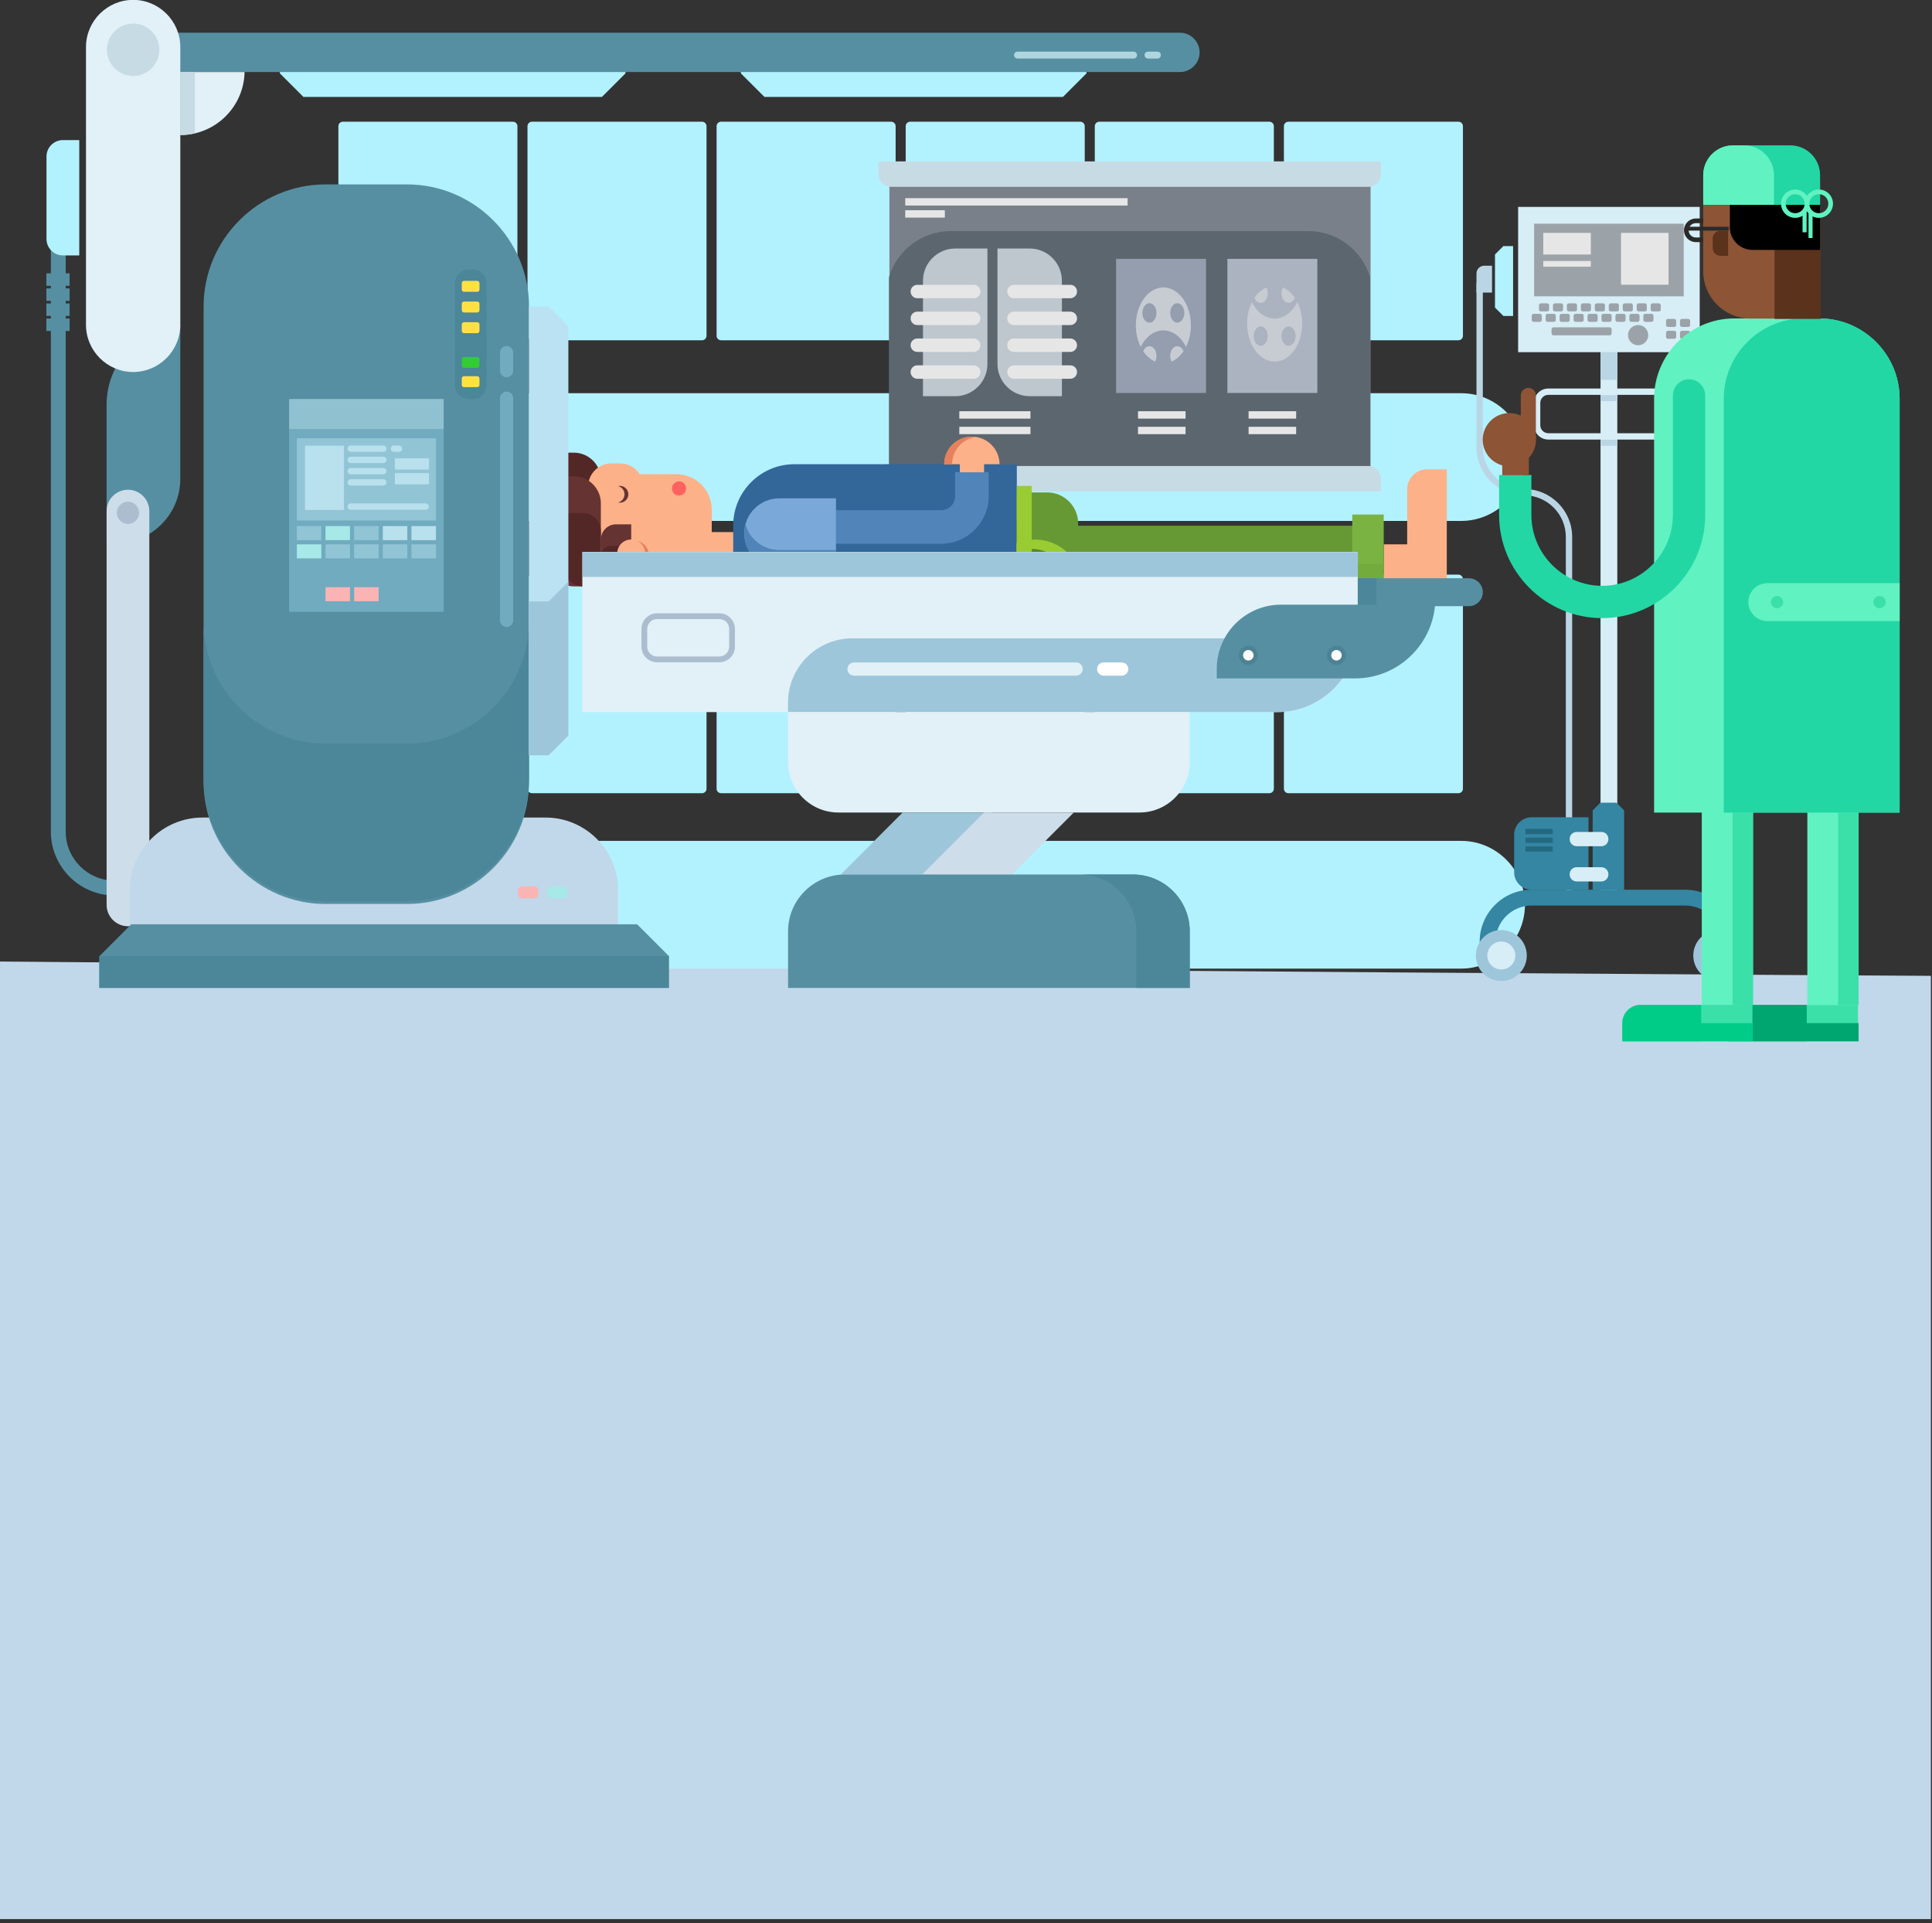 <?xml version="1.0" encoding="UTF-8" standalone="no"?>
<!DOCTYPE svg PUBLIC "-//W3C//DTD SVG 1.1//EN" "http://www.w3.org/Graphics/SVG/1.1/DTD/svg11.dtd">
<svg width="100%" height="100%" viewBox="0 0 417 415" version="1.1" xmlns="http://www.w3.org/2000/svg" xmlns:xlink="http://www.w3.org/1999/xlink" xml:space="preserve" xmlns:serif="http://www.serif.com/" style="fill-rule:evenodd;clip-rule:evenodd;stroke-linejoin:round;stroke-miterlimit:1.414;">
    <rect x="0" y="0" width="417" height="415" fill="#333333" stroke="none"/>
    <rect id="Artboard1" x="0" y="0" width="416.763" height="414.156" style="fill:none;"/>
    <clipPath id="_clip1">
        <rect id="Artboard11" serif:id="Artboard1" x="0" y="0" width="416.763" height="414.156"/>
    </clipPath>
    <g clip-path="url(#_clip1)">
        <g transform="matrix(0.889,0,0,0.608,4.349,-76.759)">
            <path d="M-4.891,467.542C-4.891,467.542 448.599,473.189 565.49,473.189C682.381,473.189 714.887,507.973 714.887,593.955C714.887,679.938 722.977,763.902 861.091,763.902C999.206,763.902 1434.66,763.901 1434.66,763.901L1434.66,807.786L951.063,807.786L-4.891,807.786L-4.891,467.542Z" style="fill:rgb(193,216,234);"/>
        </g>
        <g transform="matrix(0.572,0,0,0.572,114.813,111.287)">
            <path d="M0,22.25L64.199,22.25C65.123,22.25 65.878,23.005 65.878,23.929L65.878,103.025C65.878,103.948 65.123,104.704 64.199,104.704L0,104.704C-0.924,104.704 -1.678,103.948 -1.678,103.025L-1.678,23.929C-1.678,23.005 -0.924,22.25 0,22.25M71.356,22.25L135.555,22.25C136.479,22.25 137.234,23.005 137.234,23.929L137.234,103.025C137.234,103.948 136.479,104.704 135.555,104.704L71.356,104.704C70.433,104.704 69.677,103.948 69.677,103.025L69.677,23.929C69.677,23.005 70.433,22.25 71.356,22.25M142.712,22.25L206.912,22.25C207.834,22.25 208.59,23.005 208.59,23.929L208.59,103.025C208.59,103.948 207.834,104.704 206.912,104.704L142.712,104.704C141.789,104.704 141.033,103.948 141.033,103.025L141.033,23.929C141.033,23.005 141.789,22.25 142.712,22.25M214.068,22.25L278.267,22.25C279.191,22.25 279.947,23.005 279.947,23.929L279.947,103.025C279.947,103.948 279.191,104.704 278.267,104.704L214.068,104.704C213.145,104.704 212.389,103.948 212.389,103.025L212.389,23.929C212.389,23.005 213.145,22.25 214.068,22.25M285.424,22.25L349.624,22.25C350.547,22.25 351.301,23.005 351.301,23.929L351.301,103.025C351.301,103.948 350.547,104.704 349.624,104.704L285.424,104.704C284.5,104.704 283.746,103.948 283.746,103.025L283.746,23.929C283.746,23.005 284.5,22.25 285.424,22.25M0,-148.633L64.199,-148.633C65.123,-148.633 65.878,-147.877 65.878,-146.954L65.878,-67.858C65.878,-66.934 65.123,-66.179 64.199,-66.179L0,-66.179C-0.924,-66.179 -1.678,-66.934 -1.678,-67.858L-1.678,-146.954C-1.678,-147.877 -0.924,-148.633 0,-148.633M71.356,-148.633L135.555,-148.633C136.479,-148.633 137.234,-147.877 137.234,-146.954L137.234,-67.858C137.234,-66.934 136.479,-66.179 135.555,-66.179L71.356,-66.179C70.433,-66.179 69.677,-66.934 69.677,-67.858L69.677,-146.954C69.677,-147.877 70.433,-148.633 71.356,-148.633M142.712,-148.633L206.912,-148.633C207.834,-148.633 208.59,-147.877 208.59,-146.954L208.59,-67.858C208.59,-66.934 207.834,-66.179 206.912,-66.179L142.712,-66.179C141.789,-66.179 141.033,-66.934 141.033,-67.858L141.033,-146.954C141.033,-147.877 141.789,-148.633 142.712,-148.633M214.068,-148.633L278.267,-148.633C279.191,-148.633 279.947,-147.877 279.947,-146.954L279.947,-67.858C279.947,-66.934 279.191,-66.179 278.267,-66.179L214.068,-66.179C213.145,-66.179 212.389,-66.934 212.389,-67.858L212.389,-146.954C212.389,-147.877 213.145,-148.633 214.068,-148.633M285.424,-148.633L349.624,-148.633C350.547,-148.633 351.301,-147.877 351.301,-146.954L351.301,-67.858C351.301,-66.934 350.547,-66.179 349.624,-66.179L285.424,-66.179C284.5,-66.179 283.746,-66.934 283.746,-67.858L283.746,-146.954C283.746,-147.877 284.5,-148.633 285.424,-148.633M-71.355,-148.633L-7.157,-148.633C-6.232,-148.633 -5.478,-147.877 -5.478,-146.954L-5.478,-67.858C-5.478,-66.934 -6.232,-66.179 -7.157,-66.179L-71.355,-66.179C-72.28,-66.179 -73.034,-66.934 -73.034,-67.858L-73.034,-146.954C-73.034,-147.877 -72.28,-148.633 -71.355,-148.633M-72.345,122.689L350.611,122.689C363.867,122.689 374.708,133.531 374.708,146.785L374.708,146.787C374.708,160.039 363.867,170.883 350.611,170.883L-72.345,170.883C-85.599,170.883 -96.441,160.039 -96.441,146.787L-96.441,146.785C-96.441,133.531 -85.599,122.689 -72.345,122.689M-72.345,-46.208L350.611,-46.208C363.867,-46.208 374.708,-35.365 374.708,-22.113L374.708,-22.11C374.708,-8.858 363.867,1.986 350.611,1.986L-72.345,1.986C-85.599,1.986 -96.441,-8.858 -96.441,-22.11L-96.441,-22.113C-96.441,-35.365 -85.599,-46.208 -72.345,-46.208M-71.355,22.25L-7.157,22.25C-6.232,22.25 -5.478,23.005 -5.478,23.929L-5.478,103.025C-5.478,103.948 -6.232,104.704 -7.157,104.704L-71.355,104.704C-72.28,104.704 -73.034,103.948 -73.034,103.025L-73.034,23.929C-73.034,23.005 -72.28,22.25 -71.355,22.25" style="fill:rgb(178,242,255);"/>
        </g>
        <g transform="matrix(0.572,0,0,0.572,1.069,-96.15)">
            <rect x="333.743" y="235.622" width="181.553" height="108.4" style="fill:rgb(121,128,137);"/>
        </g>
        <g transform="matrix(0.572,0,0,0.572,295.72,90.623)">
            <path d="M0,-53.859L0,17.389L-181.553,17.389L-181.553,-53.859C-178.552,-63.885 -169.22,-71.248 -158.251,-71.248L-23.302,-71.248C-12.333,-71.248 -3.001,-63.885 0,-53.859" style="fill:rgb(92,102,111);"/>
        </g>
        <g transform="matrix(0.572,0,0,0.572,206.171,85.504)">
            <path d="M0,-55.72L12.157,-55.72L12.157,-12.156C12.157,-5.47 6.687,0 0,0L-12.157,0L-12.157,-43.563C-12.157,-50.25 -6.687,-55.72 0,-55.72" style="fill:rgb(190,199,206);"/>
        </g>
        <g transform="matrix(0.572,0,0,0.572,222.247,85.504)">
            <path d="M0,-55.72L-12.156,-55.72L-12.156,-12.156C-12.156,-5.47 -6.687,0 0,0L12.156,0L12.156,-43.563C12.156,-50.25 6.687,-55.72 0,-55.72" style="fill:rgb(190,199,206);"/>
        </g>
        <g transform="matrix(0.572,0,0,0.572,197.992,64.363)">
            <path d="M0,-5.065L21.278,-5.065C22.671,-5.065 23.809,-3.927 23.809,-2.534L23.809,-2.531C23.809,-1.138 22.671,0 21.278,0L0,0C-1.393,0 -2.532,-1.138 -2.532,-2.531L-2.532,-2.534C-2.532,-3.927 -1.393,-5.065 0,-5.065" style="fill:rgb(230,230,230);"/>
        </g>
        <g transform="matrix(0.572,0,0,0.572,197.992,70.155)">
            <path d="M0,-5.065L21.278,-5.065C22.671,-5.065 23.809,-3.926 23.809,-2.532L23.809,-2.53C23.809,-1.137 22.671,0 21.278,0L0,0C-1.393,0 -2.532,-1.137 -2.532,-2.53L-2.532,-2.532C-2.532,-3.926 -1.393,-5.065 0,-5.065" style="fill:rgb(230,230,230);"/>
        </g>
        <g transform="matrix(0.572,0,0,0.572,197.992,75.947)">
            <path d="M0,-5.064L21.278,-5.064C22.671,-5.064 23.809,-3.925 23.809,-2.532L23.809,-2.53C23.809,-1.137 22.671,0 21.278,0L0,0C-1.393,0 -2.532,-1.137 -2.532,-2.53L-2.532,-2.532C-2.532,-3.925 -1.393,-5.064 0,-5.064" style="fill:rgb(230,230,230);"/>
        </g>
        <g transform="matrix(0.572,0,0,0.572,197.992,81.74)">
            <path d="M0,-5.065L21.278,-5.065C22.671,-5.065 23.809,-3.927 23.809,-2.534L23.809,-2.531C23.809,-1.138 22.671,0 21.278,0L0,0C-1.393,0 -2.532,-1.138 -2.532,-2.531L-2.532,-2.534C-2.532,-3.927 -1.393,-5.065 0,-5.065" style="fill:rgb(230,230,230);"/>
        </g>
        <g transform="matrix(0.572,0,0,0.572,218.847,64.363)">
            <path d="M0,-5.065L21.278,-5.065C22.67,-5.065 23.81,-3.927 23.81,-2.534L23.81,-2.531C23.81,-1.138 22.67,0 21.278,0L0,0C-1.394,0 -2.531,-1.138 -2.531,-2.531L-2.531,-2.534C-2.531,-3.927 -1.394,-5.065 0,-5.065" style="fill:rgb(230,230,230);"/>
        </g>
        <g transform="matrix(0.572,0,0,0.572,218.847,70.155)">
            <path d="M0,-5.065L21.278,-5.065C22.67,-5.065 23.81,-3.926 23.81,-2.532L23.81,-2.53C23.81,-1.137 22.67,0 21.278,0L0,0C-1.394,0 -2.531,-1.137 -2.531,-2.53L-2.531,-2.532C-2.531,-3.926 -1.394,-5.065 0,-5.065" style="fill:rgb(230,230,230);"/>
        </g>
        <g transform="matrix(0.572,0,0,0.572,218.847,75.947)">
            <path d="M0,-5.064L21.278,-5.064C22.67,-5.064 23.81,-3.925 23.81,-2.532L23.81,-2.53C23.81,-1.137 22.67,0 21.278,0L0,0C-1.394,0 -2.531,-1.137 -2.531,-2.53L-2.531,-2.532C-2.531,-3.925 -1.394,-5.064 0,-5.064" style="fill:rgb(230,230,230);"/>
        </g>
        <g transform="matrix(0.572,0,0,0.572,218.847,81.74)">
            <path d="M0,-5.065L21.278,-5.065C22.67,-5.065 23.81,-3.927 23.81,-2.534L23.81,-2.531C23.81,-1.138 22.67,0 21.278,0L0,0C-1.394,0 -2.531,-1.138 -2.531,-2.531L-2.531,-2.534C-2.531,-3.927 -1.394,-5.065 0,-5.065" style="fill:rgb(230,230,230);"/>
        </g>
        <g transform="matrix(0.572,0,0,0.572,1.069,-148.304)">
            <rect x="339.718" y="334.033" width="83.896" height="2.787" style="fill:rgb(230,230,230);"/>
        </g>
        <g transform="matrix(0.572,0,0,0.572,1.069,-143.089)">
            <rect x="339.715" y="329.473" width="14.942" height="2.787" style="fill:rgb(230,230,230);"/>
        </g>
        <g transform="matrix(0.572,0,0,0.572,1.069,-56.305)">
            <rect x="360.117" y="253.588" width="26.847" height="2.786" style="fill:rgb(230,230,230);"/>
        </g>
        <g transform="matrix(0.572,0,0,0.572,1.069,-94.739)">
            <rect x="419.277" y="263.288" width="33.94" height="50.601" style="fill:rgb(149,158,175);"/>
        </g>
        <g transform="matrix(0.572,0,0,0.572,254.105,74.621)">
            <path d="M0,-16.053C-1.47,-16.053 -2.66,-14.414 -2.66,-12.389C-2.66,-10.365 -1.47,-8.725 0,-8.725C1.469,-8.725 2.659,-10.365 2.659,-12.389C2.659,-14.414 1.469,-16.053 0,-16.053M-10.512,-16.053C-11.98,-16.053 -13.17,-14.414 -13.17,-12.389C-13.17,-10.365 -11.98,-8.725 -10.512,-8.725C-9.041,-8.725 -7.852,-10.365 -7.852,-12.389C-7.852,-14.414 -9.041,-16.053 -10.512,-16.053M-8.351,5.959C-8.036,5.358 -7.852,4.618 -7.852,3.821C-7.852,1.796 -9.041,0.156 -10.512,0.156C-11.519,0.156 -12.394,0.926 -12.845,2.063C-11.633,3.853 -10.09,5.213 -8.351,5.959M2.334,2.063C1.883,0.926 1.007,0.156 0,0.156C-1.47,0.156 -2.66,1.796 -2.66,3.821C-2.66,4.618 -2.474,5.358 -2.16,5.959C-0.421,5.211 1.122,3.851 2.334,2.063M-5.255,-22.012C0.479,-22.012 5.129,-15.607 5.129,-7.704C5.129,-4.694 4.454,-1.903 3.302,0.402C1.431,-3.345 -1.704,-5.803 -5.255,-5.803C-8.808,-5.803 -11.94,-3.345 -13.813,0.402C-14.964,-1.903 -15.639,-4.694 -15.639,-7.704C-15.639,-15.607 -10.991,-22.012 -5.255,-22.012" style="fill:rgb(199,204,211);"/>
        </g>
        <g transform="matrix(0.572,0,0,0.572,1.069,-94.739)">
            <rect x="461.279" y="263.288" width="33.94" height="50.601" style="fill:rgb(172,179,192);"/>
        </g>
        <g transform="matrix(0.572,0,0,0.572,278.122,65.441)">
            <path d="M0,16.053C-1.469,16.053 -2.659,14.412 -2.659,12.388C-2.659,10.365 -1.469,8.723 0,8.723C1.469,8.723 2.66,10.365 2.66,12.388C2.66,14.412 1.469,16.053 0,16.053M-10.511,16.053C-11.979,16.053 -13.169,14.412 -13.169,12.388C-13.169,10.365 -11.979,8.723 -10.511,8.723C-9.04,8.723 -7.851,10.365 -7.851,12.388C-7.851,14.412 -9.04,16.053 -10.511,16.053M-8.351,-5.959C-8.036,-5.358 -7.851,-4.62 -7.851,-3.821C-7.851,-1.798 -9.04,-0.156 -10.511,-0.156C-11.518,-0.156 -12.393,-0.928 -12.845,-2.063C-11.632,-3.853 -10.089,-5.213 -8.351,-5.959M2.334,-2.063C1.884,-0.928 1.008,-0.156 0,-0.156C-1.469,-0.156 -2.659,-1.798 -2.659,-3.821C-2.659,-4.62 -2.475,-5.358 -2.159,-5.959C-0.422,-5.213 1.123,-3.852 2.334,-2.063M-5.255,22.012C0.48,22.012 5.129,15.605 5.129,7.702C5.129,4.693 4.453,1.903 3.303,-0.403C1.431,3.345 -1.703,5.803 -5.255,5.803C-8.807,5.803 -11.939,3.345 -13.813,-0.403C-14.964,1.903 -15.64,4.693 -15.64,7.702C-15.64,15.605 -10.99,22.012 -5.255,22.012" style="fill:rgb(199,204,211);"/>
        </g>
        <g transform="matrix(0.572,0,0,0.572,1.069,-49.591)">
            <rect x="360.117" y="247.718" width="26.847" height="2.785" style="fill:rgb(230,230,230);"/>
        </g>
        <g transform="matrix(0.572,0,0,0.572,1.069,-56.305)">
            <rect x="427.552" y="253.588" width="17.941" height="2.786" style="fill:rgb(230,230,230);"/>
        </g>
        <g transform="matrix(0.572,0,0,0.572,1.069,-49.591)">
            <rect x="427.552" y="247.718" width="17.941" height="2.785" style="fill:rgb(230,230,230);"/>
        </g>
        <g transform="matrix(0.572,0,0,0.572,1.069,-56.305)">
            <rect x="469.277" y="253.588" width="17.942" height="2.786" style="fill:rgb(230,230,230);"/>
        </g>
        <g transform="matrix(0.572,0,0,0.572,1.069,-49.591)">
            <rect x="469.277" y="247.718" width="17.942" height="2.785" style="fill:rgb(230,230,230);"/>
        </g>
        <g transform="matrix(0.572,0,0,0.572,189.594,40.324)">
            <path d="M0,-9.607L189.641,-9.607L189.641,-4.803C189.641,-2.16 187.479,0 184.836,0L4.805,0C2.161,0 0,-2.16 0,-4.803L0,-9.607Z" style="fill:rgb(199,219,229);"/>
        </g>
        <g transform="matrix(0.572,0,0,0.572,189.594,100.565)">
            <path d="M0,9.608L189.641,9.608L189.641,4.803C189.641,2.161 187.479,0 184.836,0L4.805,0C2.161,0 0,2.161 0,4.803L0,9.608Z" style="fill:rgb(199,219,229);"/>
        </g>
        <g transform="matrix(0.572,0,0,0.572,1.069,5.957)">
            <rect x="255.902" y="190.33" width="28.717" height="20.417" style="fill:rgb(253,177,136);"/>
        </g>
        <g transform="matrix(0.572,0,0,0.572,1.069,13.579)">
            <rect x="255.902" y="190.33" width="28.717" height="7.086" style="fill:rgb(230,183,145);"/>
        </g>
        <g transform="matrix(0.572,0,0,0.572,129.688,97.69)">
            <path d="M0,41.492L0,10.149C0,4.565 -4.566,0 -10.149,0L-20.299,0L-20.299,31.343C-20.299,36.926 -15.735,41.492 -10.151,41.492L0,41.492Z" style="fill:rgb(84,39,39);"/>
        </g>
        <g transform="matrix(0.572,0,0,0.572,122.077,112.104)">
            <path d="M0,4.079L0,11.926C0,19.246 5.99,25.236 13.31,25.236L41.837,25.236C49.158,25.236 55.147,19.246 55.147,11.926L55.147,-3.766C55.147,-11.085 49.158,-17.075 41.837,-17.075L27.973,-17.075C26.414,-19.523 23.676,-21.157 20.576,-21.157L17.266,-21.157C12.602,-21.157 8.758,-17.463 8.516,-12.857C3.355,-8.989 0,-2.828 0,4.079" style="fill:rgb(253,177,136);"/>
        </g>
        <g transform="matrix(0.572,0,0,0.572,133.981,119.729)">
            <path d="M0,0.001C0,2.911 2.359,5.271 5.27,5.271C8.18,5.271 10.539,2.911 10.539,0.001C10.539,-2.91 8.18,-5.27 5.27,-5.27C2.359,-5.27 0,-2.91 0,0.001" style="fill:rgb(229,129,92);"/>
        </g>
        <g transform="matrix(0.572,0,0,0.572,133.394,104.907)">
            <path d="M0,6.176C0.232,6.23 0.474,6.259 0.723,6.259C2.475,6.259 3.894,4.839 3.894,3.088C3.894,1.337 2.475,-0.083 0.723,-0.083C0.474,-0.083 0.232,-0.054 0,0C1.405,0.327 2.448,1.585 2.448,3.088C2.448,4.59 1.405,5.848 0,6.176" style="fill:rgb(102,51,51);"/>
        </g>
        <g transform="matrix(0.572,0,0,0.572,129.688,102.807)">
            <path d="M0,41.494L0,10.151C0,4.567 -4.566,0 -10.149,0L-20.299,0L-20.299,31.345C-20.299,36.927 -15.735,41.494 -10.151,41.494L0,41.494Z" style="fill:rgb(102,51,51);"/>
        </g>
        <g transform="matrix(0.572,0,0,0.572,129.688,113.152)">
            <path d="M0,23.403L0,5.725C0,2.576 2.575,0 5.725,0L11.45,0L11.45,17.678C11.45,20.828 8.875,23.403 5.726,23.403L0,23.403Z" style="fill:rgb(102,51,51);"/>
        </g>
        <g transform="matrix(0.572,0,0,0.572,129.688,110.699)">
            <path d="M0,27.693L0,6.774C0,3.048 -3.048,0 -6.774,0L-13.549,0L-13.549,20.919C-13.549,24.645 -10.5,27.693 -6.775,27.693L0,27.693Z" style="fill:rgb(84,39,39);"/>
        </g>
        <g transform="matrix(0.572,0,0,0.572,129.688,117.785)">
            <path d="M0,15.3L0,3.742C0,1.683 1.683,0 3.743,0L7.486,0L7.486,11.558C7.486,13.616 5.803,15.3 3.744,15.3L0,15.3Z" style="fill:rgb(84,39,39);"/>
        </g>
        <g transform="matrix(0.572,0,0,0.572,133.222,119.44)">
            <path d="M0,-0.002C0,2.909 2.361,5.269 5.27,5.269C8.18,5.269 10.54,2.909 10.54,-0.002C10.54,-2.912 8.18,-5.271 5.27,-5.271C2.361,-5.271 0,-2.912 0,-0.002" style="fill:rgb(253,177,136);"/>
        </g>
        <g transform="matrix(0.572,0,0,0.572,134.983,120.692)">
            <path d="M0,-2.19C0,-0.981 0.98,0 2.19,0C3.4,0 4.38,-0.981 4.38,-2.19L0,-2.19Z" style="fill:rgb(209,168,134);"/>
        </g>
        <g transform="matrix(0.572,0,0,0.572,205.255,100.182)">
            <path d="M0,46.085L-82.166,46.085L-82.166,23.043C-82.166,10.37 -71.796,0 -59.123,0L0,0L0,46.085Z" style="fill:rgb(51,102,153);"/>
        </g>
        <g transform="matrix(0.572,0,0,0.572,1.069,-8.579)">
            <rect x="332.357" y="190.207" width="49.463" height="46.083" style="fill:rgb(51,102,153);"/>
        </g>
        <g transform="matrix(0.572,0,0,0.572,248.157,106.27)">
            <path d="M0,35.438L85.612,35.438L85.612,12.561L-27.021,12.561L-27.021,11.637C-27.021,5.237 -32.257,0 -38.658,0L-50.296,0L-50.296,35.438L0,35.438Z" style="fill:rgb(102,153,51);"/>
        </g>
        <g transform="matrix(0.572,0,0,0.572,219.397,125.704)">
            <path d="M0,-14.735L0,1.452L24.654,1.452C24.654,-8.29 16.756,-16.187 7.017,-16.187C4.523,-16.187 2.15,-15.669 0,-14.735" style="fill:rgb(153,204,51);"/>
        </g>
        <g transform="matrix(0.572,0,0,0.572,1.069,8.673)">
            <rect x="520.265" y="190.207" width="10.895" height="15.912" style="fill:rgb(253,177,136);"/>
        </g>
        <g transform="matrix(0.572,0,0,0.572,1.069,2.239)">
            <rect x="508.393" y="190.207" width="11.872" height="27.164" style="fill:rgb(122,179,66);"/>
        </g>
        <g transform="matrix(0.572,0,0,0.572,1.069,12.89)">
            <rect x="508.393" y="190.207" width="11.872" height="8.538" style="fill:rgb(115,171,60);"/>
        </g>
        <g transform="matrix(0.572,0,0,0.572,303.723,101.293)">
            <path d="M0,44.142L0,7.474C0,3.363 3.363,0 7.475,0L14.951,0L14.951,44.142L0,44.142Z" style="fill:rgb(253,177,136);"/>
        </g>
        <g transform="matrix(0.572,0,0,0.572,230.69,118.454)">
            <path d="M0,14.13L-19.749,14.13L-19.749,1.163C-18.026,0.416 -16.126,0 -14.129,0C-6.326,0 0,6.326 0,14.13" style="fill:rgb(88,135,42);"/>
        </g>
        <g transform="matrix(0.572,0,0,0.572,1.069,-3.932)">
            <rect x="381.82" y="190.207" width="5.621" height="37.957" style="fill:rgb(153,204,51);"/>
        </g>
        <g transform="matrix(0.572,0,0,0.572,209.77,117.347)">
            <path d="M0,-27.046L-6.343,-27.046L-6.343,-17.904C-6.343,-16.465 -6.928,-15.158 -7.867,-14.212C-8.816,-13.271 -10.122,-12.685 -11.562,-12.685L-49.975,-12.685C-50.428,-12.685 -50.874,-12.717 -51.312,-12.777L-51.312,-0.041C-50.869,-0.014 -50.424,0 -49.975,0L-11.562,0C-6.649,0 -2.177,-2.013 1.063,-5.253L1.089,-5.277C4.33,-8.521 6.344,-12.991 6.344,-17.904L6.344,-27.046L0,-27.046Z" style="fill:rgb(81,132,184);"/>
        </g>
        <g transform="matrix(0.572,0,0,0.572,160.635,115.086)">
            <path d="M0,-0.004L0,-0.001C0,7.247 5.931,13.179 13.18,13.179L34.619,13.179L34.619,-13.183L13.18,-13.183C5.931,-13.183 0,-7.253 0,-0.004" style="fill:rgb(122,169,217);"/>
        </g>
        <g transform="matrix(0.572,0,0,0.572,160.635,120.663)">
            <path d="M0,-9.755C0,-2.505 5.931,3.427 13.181,3.427L34.619,3.427L34.619,-3.429L13.181,-3.429C7.115,-3.429 1.974,-7.581 0.456,-13.182C0.158,-12.088 0,-10.94 0,-9.755" style="fill:rgb(81,132,184);"/>
        </g>
        <g transform="matrix(0.572,0,0,0.572,1.069,-37.358)">
            <rect x="360.321" y="233.318" width="9.14" height="10.191" style="fill:rgb(253,177,136);"/>
        </g>
        <g transform="matrix(0.572,0,0,0.572,209.77,100.183)">
            <path d="M0,-10.388C-5.75,-10.388 -10.412,-5.742 -10.442,0L10.441,0C10.412,-5.742 5.749,-10.388 0,-10.388" style="fill:rgb(253,177,136);"/>
        </g>
        <g transform="matrix(0.572,0,0,0.572,209.763,100.183)">
            <path d="M0,-10.388C-5.748,-10.388 -10.411,-5.742 -10.44,0L-7.458,0C-7.43,-5.237 -3.551,-9.56 1.492,-10.282C1.006,-10.351 0.507,-10.388 0,-10.388" style="fill:rgb(229,129,92);"/>
        </g>
        <g transform="matrix(0.572,0,0,0.572,146.558,103.885)">
            <path d="M0,5.337C1.47,5.337 2.668,4.139 2.668,2.669C2.668,1.198 1.47,0 0,0C-1.471,0 -2.668,1.198 -2.668,2.669C-2.668,4.139 -1.471,5.337 0,5.337" style="fill:rgb(255,97,97);"/>
        </g>
        <g transform="matrix(0.572,0,0,0.572,12.582,193.256)">
            <path d="M0,-257.238L2.802,-257.238L2.802,-24.06C2.802,-18.98 4.876,-14.366 8.214,-11.029L8.226,-11.017C11.564,-7.679 16.178,-5.604 21.258,-5.604L34.357,-5.604L34.357,0L21.258,0C14.652,0 8.638,-2.705 4.273,-7.064L4.262,-7.076C-0.096,-11.44 -2.803,-17.455 -2.803,-24.06L-2.803,-257.238L0,-257.238Z" style="fill:rgb(86,143,162);"/>
        </g>
        <g transform="matrix(0.572,0,0,0.572,159.905,20.918)">
            <path d="M0,-17.799L130.434,-17.799L130.434,-8.9L121.536,0L8.898,0L0,-8.9L0,-17.799Z" style="fill:rgb(178,242,255);"/>
        </g>
        <g transform="matrix(0.572,0,0,0.572,38.915,117.223)">
            <path d="M0,-82.401C-15.506,-81.164 -27.813,-68.088 -27.813,-52.277L-27.813,0L-24.221,0C-10.899,0 0,-10.899 0,-24.221L0,-82.401Z" style="fill:rgb(86,143,162);"/>
        </g>
        <g transform="matrix(0.572,0,0,0.572,27.619,199.892)">
            <path d="M0,-164.697L0.001,-164.697C4.434,-164.697 8.06,-161.072 8.06,-156.638L8.06,-8.057C8.06,-3.626 4.434,0 0.001,0L0,0C-4.432,0 -8.058,-3.626 -8.058,-8.057L-8.058,-156.638C-8.058,-161.072 -4.432,-164.697 0,-164.697" style="fill:rgb(205,221,233);"/>
        </g>
        <g transform="matrix(0.572,0,0,0.572,268.746,130.82)">
            <path d="M0,-10.554L84.419,-10.554C87.32,-10.554 89.693,-8.18 89.693,-5.279L89.693,-5.276C89.693,-2.373 87.32,0 84.419,0L0,0L0,-10.554Z" style="fill:rgb(86,143,162);"/>
        </g>
        <g transform="matrix(0.572,0,0,0.572,43.686,207.71)">
            <path d="M0,-54.682L129.507,-54.682C144.544,-54.682 156.846,-42.38 156.846,-27.341L156.846,0L-27.339,0L-27.339,-27.341C-27.339,-42.38 -15.037,-54.682 0,-54.682" style="fill:rgb(192,216,233);"/>
        </g>
        <g transform="matrix(0.572,0,0,0.572,70.284,195.084)">
            <path d="M0,-271.482L30.696,-271.482C56.022,-271.482 76.743,-250.761 76.743,-225.435L76.743,-46.047C76.743,-20.721 56.022,0 30.696,0L0,0C-25.327,0 -46.047,-20.721 -46.047,-46.047L-46.047,-225.435C-46.047,-250.761 -25.327,-271.482 0,-271.482" style="fill:rgb(86,143,162);"/>
        </g>
        <g transform="matrix(0.572,0,0,0.572,114.166,194.498)">
            <path d="M0,-105.524L0,-46.046C0,-20.721 -20.72,0 -46.047,0L-76.743,0C-102.069,0 -122.79,-20.721 -122.79,-46.046L-122.79,-105.524C-122.79,-80.197 -102.069,-59.477 -76.743,-59.477L-46.047,-59.477C-20.72,-59.477 0,-80.197 0,-105.524" style="fill:rgb(75,134,153);"/>
        </g>
        <g transform="matrix(0.572,0,0,0.572,114.166,162.994)">
            <path d="M0,-169.314L7.437,-169.314L14.873,-161.879L14.873,-7.435L7.437,0L0,0L0,-169.314Z" style="fill:rgb(187,226,243);"/>
        </g>
        <g transform="matrix(0.572,0,0,0.572,122.67,162.994)">
            <path d="M0,-65.473L0,-7.437L-7.435,0L-14.873,0L-14.873,-58.037L-7.435,-58.037L0,-65.473Z" style="fill:rgb(158,198,218);"/>
        </g>
        <g transform="matrix(0.572,0,0,0.572,109.338,135.296)">
            <path d="M0,-88.789L0.004,-88.789C1.373,-88.789 2.494,-87.669 2.494,-86.299L2.494,-2.491C2.494,-1.121 1.373,0 0.004,0L0,0C-1.37,0 -2.49,-1.121 -2.49,-2.491L-2.49,-86.299C-2.49,-87.669 -1.37,-88.789 0,-88.789" style="fill:rgb(112,171,191);"/>
        </g>
        <g transform="matrix(0.572,0,0,0.572,109.338,81.418)">
            <path d="M0,-11.778L0.004,-11.778C1.373,-11.778 2.494,-10.658 2.494,-9.288L2.494,-2.49C2.494,-1.12 1.373,0 0.004,0L0,0C-1.37,0 -2.49,-1.12 -2.49,-2.49L-2.49,-9.288C-2.49,-10.658 -1.37,-11.778 0,-11.778" style="fill:rgb(112,171,191);"/>
        </g>
        <g transform="matrix(0.572,0,0,0.572,125.69,153.673)">
            <path d="M0,-60.437L292.587,-60.437L292.587,-30.22C292.587,-13.6 278.989,0 262.369,0L0,0L0,-60.437Z" style="fill:rgb(225,241,247);"/>
        </g>
        <g transform="matrix(0.572,0,0,0.572,292.939,153.672)">
            <path d="M0,-27.814C-1.235,-12.307 -14.312,0 -30.122,0L-214.785,0L-214.785,-3.592C-214.785,-16.915 -203.884,-27.814 -190.562,-27.814L0,-27.814Z" style="fill:rgb(158,198,218);"/>
        </g>
        <g transform="matrix(0.572,0,0,0.572,1.069,8.281)">
            <rect x="217.942" y="193.83" width="292.586" height="9.353" style="fill:rgb(158,198,218);"/>
        </g>
        <g transform="matrix(0.572,0,0,0.572,28.327,213.193)">
            <path d="M0,-23.982L190.902,-23.982L202.893,-11.992L202.893,0L-11.99,0L-11.99,-11.992L0,-23.982Z" style="fill:rgb(86,143,162);"/>
        </g>
        <g transform="matrix(-0.572,0,0,0.572,164.745,184.235)">
            <rect x="35.679" y="38.653" width="214.883" height="11.992" style="fill:rgb(75,134,153);"/>
        </g>
        <g transform="matrix(0.572,0,0,0.572,256.793,175.346)">
            <path d="M0,-37.903L-151.571,-37.903L-151.571,-18.951C-151.571,-8.527 -143.042,0 -132.62,0L-18.951,0C-8.527,0 0,-8.527 0,-18.951L0,-37.903Z" style="fill:rgb(225,241,247);"/>
        </g>
        <g transform="matrix(-0.404,0.404,0.404,0.404,190.97,198.356)">
            <path d="M-57.197,0.291L-24.103,0.291L-0.121,-23.694L-33.216,-23.693L-57.197,0.291Z" style="fill:rgb(158,198,218);"/>
        </g>
        <g transform="matrix(-0.404,0.404,0.404,0.404,208.524,198.356)">
            <path d="M-57.196,0.291L-24.102,0.291L-0.121,-23.694L-33.216,-23.693L-57.196,0.291Z" style="fill:rgb(205,221,233);"/>
        </g>
        <g transform="matrix(0.572,0,0,0.572,256.793,188.728)">
            <path d="M0,42.786L-151.571,42.786L-151.571,21.392C-151.571,9.626 -141.944,0 -130.177,0L-21.394,0C-9.627,0 0,9.626 0,21.392L0,42.786Z" style="fill:rgb(86,143,162);"/>
        </g>
        <g transform="matrix(0.572,0,0,0.572,256.793,188.728)">
            <path d="M0,42.786L-20.146,42.786L-20.146,21.393C-20.146,9.626 -29.771,0 -41.538,0L-21.394,0C-9.627,0 0,9.626 0,21.393L0,42.786Z" style="fill:rgb(75,134,153);"/>
        </g>
        <g transform="matrix(0.572,0,0,0.572,1.069,-10.732)">
            <rect x="107.228" y="180.666" width="58.327" height="68.931" style="fill:rgb(112,171,191);"/>
        </g>
        <g transform="matrix(0.572,0,0,0.572,1.069,-28.471)">
            <rect x="110.144" y="215.133" width="52.495" height="31.019" style="fill:rgb(145,197,214);"/>
        </g>
        <g transform="matrix(0.572,0,0,0.572,1.069,-5.274)">
            <rect x="110.144" y="207.707" width="9.242" height="5.304" style="fill:rgb(145,197,214);"/>
        </g>
        <g transform="matrix(0.572,0,0,0.572,1.069,-5.274)">
            <rect x="120.958" y="207.707" width="9.242" height="5.304" style="fill:rgb(167,232,232);"/>
        </g>
        <g transform="matrix(0.572,0,0,0.572,1.069,-5.274)">
            <rect x="131.77" y="207.707" width="9.242" height="5.304" style="fill:rgb(145,197,214);"/>
        </g>
        <g transform="matrix(0.572,0,0,0.572,1.069,-5.274)">
            <rect x="142.583" y="207.707" width="9.242" height="5.304" style="fill:rgb(185,224,237);"/>
        </g>
        <g transform="matrix(0.572,0,0,0.572,1.069,-5.274)">
            <rect x="153.397" y="207.707" width="9.242" height="5.304" style="fill:rgb(185,224,237);"/>
        </g>
        <g transform="matrix(0.572,0,0,0.572,1.069,2.608)">
            <rect x="110.144" y="200.815" width="9.242" height="5.303" style="fill:rgb(167,232,232);"/>
        </g>
        <g transform="matrix(0.572,0,0,0.572,1.069,2.608)">
            <rect x="120.958" y="200.815" width="9.242" height="5.303" style="fill:rgb(145,197,214);"/>
        </g>
        <g transform="matrix(0.572,0,0,0.572,1.069,2.608)">
            <rect x="131.77" y="200.815" width="9.242" height="5.303" style="fill:rgb(145,197,214);"/>
        </g>
        <g transform="matrix(0.572,0,0,0.572,1.069,2.608)">
            <rect x="142.583" y="200.815" width="9.242" height="5.303" style="fill:rgb(145,197,214);"/>
        </g>
        <g transform="matrix(0.572,0,0,0.572,1.069,2.608)">
            <rect x="153.397" y="200.815" width="9.242" height="5.303" style="fill:rgb(145,197,214);"/>
        </g>
        <g transform="matrix(0.572,0,0,0.572,1.069,21.102)">
            <rect x="120.958" y="184.643" width="9.242" height="5.305" style="fill:rgb(250,180,180);"/>
        </g>
        <g transform="matrix(0.572,0,0,0.572,1.069,21.102)">
            <rect x="131.77" y="184.643" width="9.242" height="5.305" style="fill:rgb(250,180,180);"/>
        </g>
        <g transform="matrix(0.572,0,0,0.572,1.069,-29.144)">
            <rect x="113.228" y="219.101" width="14.694" height="24.26" style="fill:rgb(185,224,237);"/>
        </g>
        <g transform="matrix(0.572,0,0,0.572,75.7,97.504)">
            <path d="M0,-2.386L12.31,-2.386C12.966,-2.386 13.503,-1.849 13.503,-1.193C13.503,-0.535 12.966,0 12.31,0L0,0C-0.657,0 -1.193,-0.535 -1.193,-1.193C-1.193,-1.849 -0.657,-2.386 0,-2.386" style="fill:rgb(185,224,237);"/>
        </g>
        <g transform="matrix(0.572,0,0,0.572,85.023,97.504)">
            <path d="M0,-2.386L1.914,-2.386C2.571,-2.386 3.107,-1.849 3.107,-1.193C3.107,-0.535 2.571,0 1.914,0L0,0C-0.657,0 -1.193,-0.535 -1.193,-1.193C-1.193,-1.849 -0.657,-2.386 0,-2.386" style="fill:rgb(185,224,237);"/>
        </g>
        <g transform="matrix(0.572,0,0,0.572,75.7,99.931)">
            <path d="M0,-2.387L12.31,-2.387C12.966,-2.387 13.503,-1.85 13.503,-1.194C13.503,-0.537 12.966,0 12.31,0L0,0C-0.657,0 -1.193,-0.537 -1.193,-1.194C-1.193,-1.85 -0.657,-2.387 0,-2.387" style="fill:rgb(185,224,237);"/>
        </g>
        <g transform="matrix(0.572,0,0,0.572,75.7,102.357)">
            <path d="M0,-2.387L12.31,-2.387C12.966,-2.387 13.503,-1.851 13.503,-1.194C13.503,-0.537 12.966,0 12.31,0L0,0C-0.657,0 -1.193,-0.537 -1.193,-1.194C-1.193,-1.851 -0.657,-2.387 0,-2.387" style="fill:rgb(185,224,237);"/>
        </g>
        <g transform="matrix(0.572,0,0,0.572,75.7,104.782)">
            <path d="M0,-2.386L12.31,-2.386C12.966,-2.386 13.503,-1.85 13.503,-1.193C13.503,-0.536 12.966,0 12.31,0L0,0C-0.657,0 -1.193,-0.536 -1.193,-1.193C-1.193,-1.85 -0.657,-2.386 0,-2.386" style="fill:rgb(185,224,237);"/>
        </g>
        <g transform="matrix(0.572,0,0,0.572,75.7,110.012)">
            <path d="M0,-2.386L28.294,-2.386C28.95,-2.386 29.487,-1.849 29.487,-1.193C29.487,-0.536 28.95,0 28.294,0L0,0C-0.657,0 -1.193,-0.536 -1.193,-1.193C-1.193,-1.849 -0.657,-2.386 0,-2.386" style="fill:rgb(185,224,237);"/>
        </g>
        <g transform="matrix(0.572,0,0,0.572,1.069,-35.135)">
            <rect x="147.161" y="234.349" width="12.841" height="4.241" style="fill:rgb(185,224,237);"/>
        </g>
        <g transform="matrix(0.572,0,0,0.572,1.069,-28.767)">
            <rect x="147.161" y="228.782" width="12.841" height="4.24" style="fill:rgb(185,224,237);"/>
        </g>
        <g transform="matrix(0.572,0,0,0.572,1.069,-56.663)">
            <rect x="107.228" y="249.597" width="58.327" height="11.394" style="fill:rgb(144,193,209);"/>
        </g>
        <g transform="matrix(0.572,0,0,0.572,155.261,141.68)">
            <path d="M0,-14.131L-23.502,-14.131C-24.521,-14.131 -25.449,-13.713 -26.121,-13.042C-26.793,-12.371 -27.212,-11.443 -27.212,-10.423L-27.212,-3.708C-27.212,-2.69 -26.793,-1.762 -26.121,-1.089C-25.449,-0.417 -24.521,0.001 -23.502,0.001L0,0.001C1.019,0.001 1.946,-0.417 2.619,-1.089C3.291,-1.762 3.709,-2.69 3.709,-3.708L3.709,-10.423C3.709,-11.443 3.291,-12.371 2.621,-13.044C1.946,-13.713 1.019,-14.131 0,-14.131M-23.502,-16.308L0,-16.308C1.618,-16.308 3.092,-15.645 4.157,-14.579C5.222,-13.51 5.885,-12.039 5.885,-10.423L5.885,-3.708C5.885,-2.09 5.222,-0.615 4.157,0.449C3.092,1.514 1.618,2.177 0,2.177L-23.502,2.177C-25.121,2.177 -26.595,1.514 -27.66,0.449C-28.725,-0.615 -29.386,-2.09 -29.386,-3.708L-29.386,-10.423C-29.386,-12.039 -28.725,-13.51 -27.66,-14.575C-26.595,-15.645 -25.121,-16.308 -23.502,-16.308" style="fill:rgb(172,189,207);"/>
        </g>
        <g transform="matrix(0.572,0,0,0.572,112.683,193.866)">
            <path d="M0,-4.556L4.56,-4.556C5.415,-4.556 6.116,-3.856 6.116,-2.998L6.116,-1.557C6.116,-0.7 5.415,0 4.56,0L0,0C-0.857,0 -1.558,-0.7 -1.558,-1.557L-1.558,-2.998C-1.558,-3.856 -0.857,-4.556 0,-4.556" style="fill:rgb(250,180,180);"/>
        </g>
        <g transform="matrix(0.572,0,0,0.572,118.993,193.866)">
            <path d="M0,-4.556L4.559,-4.556C5.414,-4.556 6.115,-3.856 6.115,-2.998L6.115,-1.557C6.115,-0.7 5.414,0 4.559,0L0,0C-0.856,0 -1.557,-0.7 -1.557,-1.557L-1.557,-2.998C-1.557,-3.856 -0.856,-4.556 0,-4.556" style="fill:rgb(167,232,232);"/>
        </g>
        <g transform="matrix(0.572,0,0,0.572,1.069,20.31)">
            <rect x="510.528" y="182.711" width="7" height="10.554" style="fill:rgb(75,134,153);"/>
        </g>
        <g transform="matrix(0.572,0,0,0.572,309.751,146.401)">
            <path d="M0,-27.813C-1.235,-12.307 -14.313,0 -30.122,0L-82.399,0L-82.399,-3.591C-82.399,-16.914 -71.5,-27.813 -58.178,-27.813L0,-27.813Z" style="fill:rgb(86,143,162);"/>
        </g>
        <g transform="matrix(0.572,0,0,0.572,269.435,139.351)">
            <path d="M0,7.197C1.982,7.197 3.599,5.581 3.599,3.598C3.599,1.617 1.982,0 0,0C-1.981,0 -3.598,1.617 -3.598,3.598C-3.598,5.581 -1.981,7.197 0,7.197" style="fill:rgb(77,130,148);"/>
        </g>
        <g transform="matrix(0.572,0,0,0.572,269.435,140.279)">
            <path d="M0,3.953C1.09,3.953 1.979,3.066 1.979,1.976C1.979,0.888 1.09,0 0,0C-1.089,0 -1.977,0.888 -1.977,1.976C-1.977,3.066 -1.089,3.953 0,3.953" style="fill:white;"/>
        </g>
        <g transform="matrix(0.572,0,0,0.572,288.462,139.351)">
            <path d="M0,7.197C1.982,7.197 3.599,5.581 3.599,3.598C3.599,1.617 1.982,0 0,0C-1.982,0 -3.597,1.617 -3.597,3.598C-3.597,5.581 -1.982,7.197 0,7.197" style="fill:rgb(77,130,148);"/>
        </g>
        <g transform="matrix(0.572,0,0,0.572,288.462,140.279)">
            <path d="M0,3.953C1.09,3.953 1.979,3.066 1.979,1.976C1.979,0.888 1.09,0 0,0C-1.089,0 -1.977,0.888 -1.977,1.976C-1.977,3.066 -1.089,3.953 0,3.953" style="fill:white;"/>
        </g>
        <g transform="matrix(0.572,0,0,0.572,1.069,8.695)">
            <rect x="602.076" y="74.818" width="6.324" height="246.652" style="fill:rgb(215,238,247);"/>
        </g>
        <g transform="matrix(0.572,0,0,0.572,330.575,206.077)">
            <path d="M0,-24.598L57.975,-24.598C63.358,-24.598 68.252,-22.393 71.8,-18.846C75.36,-15.298 77.563,-10.397 77.563,-5.008L77.563,0L71.588,0L71.588,-5.008C71.588,-8.747 70.056,-12.151 67.587,-14.62C65.124,-17.09 61.718,-18.622 57.975,-18.622L0,-18.622C-3.744,-18.622 -7.15,-17.09 -9.618,-14.625C-12.082,-12.159 -13.614,-8.752 -13.614,-5.008L-13.614,0L-19.59,0L-19.59,-5.008C-19.59,-10.391 -17.385,-15.286 -13.839,-18.833L-13.827,-18.846C-10.278,-22.393 -5.383,-24.598 0,-24.598" style="fill:rgb(52,134,162);"/>
        </g>
        <g transform="matrix(0.572,0,0,0.572,345.417,192.012)">
            <path d="M0,-32.85L6.06,-32.85L8.96,-29.951L8.96,0L-2.898,0L-2.898,-29.951L0,-32.85Z" style="fill:rgb(52,134,162);"/>
        </g>
        <g transform="matrix(0.572,0,0,0.572,324.042,200.71)">
            <path d="M0,19.227C5.296,19.227 9.614,14.908 9.614,9.613C9.614,4.319 5.296,0 0,0C-5.295,0 -9.614,4.319 -9.614,9.613C-9.614,14.908 -5.295,19.227 0,19.227" style="fill:rgb(158,198,218);"/>
        </g>
        <g transform="matrix(0.572,0,0,0.572,324.042,203.19)">
            <path d="M0,10.551C2.906,10.551 5.275,8.182 5.275,5.276C5.275,2.37 2.906,0 0,0C-2.905,0 -5.275,2.37 -5.275,5.276C-5.275,8.182 -2.905,10.551 0,10.551" style="fill:rgb(215,238,247);"/>
        </g>
        <g transform="matrix(0.572,0,0,0.572,370.976,200.71)">
            <path d="M0,19.227C5.295,19.227 9.613,14.908 9.613,9.613C9.613,4.319 5.295,0 0,0C-5.297,0 -9.615,4.319 -9.615,9.613C-9.615,14.908 -5.297,19.227 0,19.227" style="fill:rgb(158,198,218);"/>
        </g>
        <g transform="matrix(0.572,0,0,0.572,370.976,203.19)">
            <path d="M0,10.551C2.905,10.551 5.274,8.182 5.274,5.276C5.274,2.37 2.905,0 0,0C-2.906,0 -5.275,2.37 -5.275,5.276C-5.275,8.182 -2.906,10.551 0,10.551" style="fill:white;"/>
        </g>
        <g transform="matrix(0.572,0,0,0.572,1.069,-114.758)">
            <rect x="570.982" y="278.689" width="68.515" height="54.81" style="fill:rgb(215,238,247);"/>
        </g>
        <g transform="matrix(0.572,0,0,0.572,1.069,-77.442)">
            <rect x="602.076" y="268.239" width="6.324" height="10.45" style="fill:rgb(186,214,229);"/>
        </g>
        <g transform="matrix(0.572,0,0,0.572,1.069,-123.195)">
            <rect x="577.01" y="299.768" width="56.457" height="27.406" style="fill:rgb(156,163,168);"/>
        </g>
        <g transform="matrix(0.572,0,0,0.572,332.588,67.202)">
            <path d="M0,-3.032L2.371,-3.032C2.771,-3.032 3.096,-2.706 3.096,-2.308L3.096,-0.725C3.096,-0.326 2.771,0 2.371,0L0,0C-0.398,0 -0.725,-0.326 -0.725,-0.725L-0.725,-2.308C-0.725,-2.706 -0.398,-3.032 0,-3.032" style="fill:rgb(156,163,168);"/>
        </g>
        <g transform="matrix(0.572,0,0,0.572,335.601,67.202)">
            <path d="M0,-3.032L2.37,-3.032C2.77,-3.032 3.097,-2.706 3.097,-2.308L3.097,-0.725C3.097,-0.326 2.77,0 2.37,0L0,0C-0.398,0 -0.726,-0.326 -0.726,-0.725L-0.726,-2.308C-0.726,-2.706 -0.398,-3.032 0,-3.032" style="fill:rgb(156,163,168);"/>
        </g>
        <g transform="matrix(0.572,0,0,0.572,338.613,67.202)">
            <path d="M0,-3.032L2.372,-3.032C2.771,-3.032 3.097,-2.706 3.097,-2.308L3.097,-0.725C3.097,-0.326 2.771,0 2.372,0L0,0C-0.398,0 -0.724,-0.326 -0.724,-0.725L-0.724,-2.308C-0.724,-2.706 -0.398,-3.032 0,-3.032" style="fill:rgb(156,163,168);"/>
        </g>
        <g transform="matrix(0.572,0,0,0.572,341.626,67.202)">
            <path d="M0,-3.032L2.371,-3.032C2.77,-3.032 3.097,-2.706 3.097,-2.308L3.097,-0.725C3.097,-0.326 2.77,0 2.371,0L0,0C-0.397,0 -0.725,-0.326 -0.725,-0.725L-0.725,-2.308C-0.725,-2.706 -0.397,-3.032 0,-3.032" style="fill:rgb(156,163,168);"/>
        </g>
        <g transform="matrix(0.572,0,0,0.572,344.638,67.202)">
            <path d="M0,-3.032L2.372,-3.032C2.771,-3.032 3.097,-2.706 3.097,-2.308L3.097,-0.725C3.097,-0.326 2.771,0 2.372,0L0,0C-0.397,0 -0.724,-0.326 -0.724,-0.725L-0.724,-2.308C-0.724,-2.706 -0.397,-3.032 0,-3.032" style="fill:rgb(156,163,168);"/>
        </g>
        <g transform="matrix(0.572,0,0,0.572,347.65,67.202)">
            <path d="M0,-3.032L2.371,-3.032C2.771,-3.032 3.098,-2.706 3.098,-2.308L3.098,-0.725C3.098,-0.326 2.771,0 2.371,0L0,0C-0.397,0 -0.725,-0.326 -0.725,-0.725L-0.725,-2.308C-0.725,-2.706 -0.397,-3.032 0,-3.032" style="fill:rgb(156,163,168);"/>
        </g>
        <g transform="matrix(0.572,0,0,0.572,350.663,67.202)">
            <path d="M0,-3.032L2.37,-3.032C2.771,-3.032 3.097,-2.706 3.097,-2.308L3.097,-0.725C3.097,-0.326 2.771,0 2.37,0L0,0C-0.397,0 -0.724,-0.326 -0.724,-0.725L-0.724,-2.308C-0.724,-2.706 -0.397,-3.032 0,-3.032" style="fill:rgb(156,163,168);"/>
        </g>
        <g transform="matrix(0.572,0,0,0.572,353.676,67.202)">
            <path d="M0,-3.032L2.371,-3.032C2.77,-3.032 3.096,-2.706 3.096,-2.308L3.096,-0.725C3.096,-0.326 2.77,0 2.371,0L0,0C-0.398,0 -0.725,-0.326 -0.725,-0.725L-0.725,-2.308C-0.725,-2.706 -0.398,-3.032 0,-3.032" style="fill:rgb(156,163,168);"/>
        </g>
        <g transform="matrix(0.572,0,0,0.572,356.688,67.202)">
            <path d="M0,-3.032L2.371,-3.032C2.771,-3.032 3.097,-2.706 3.097,-2.308L3.097,-0.725C3.097,-0.326 2.771,0 2.371,0L0,0C-0.397,0 -0.724,-0.326 -0.724,-0.725L-0.724,-2.308C-0.724,-2.706 -0.397,-3.032 0,-3.032" style="fill:rgb(156,163,168);"/>
        </g>
        <g transform="matrix(0.572,0,0,0.572,331.014,69.463)">
            <path d="M0,-3.033L2.371,-3.033C2.77,-3.033 3.097,-2.706 3.097,-2.308L3.097,-0.726C3.097,-0.327 2.77,0 2.371,0L0,0C-0.397,0 -0.724,-0.327 -0.724,-0.726L-0.724,-2.308C-0.724,-2.706 -0.397,-3.033 0,-3.033" style="fill:rgb(156,163,168);"/>
        </g>
        <g transform="matrix(0.572,0,0,0.572,334.027,69.463)">
            <path d="M0,-3.033L2.371,-3.033C2.77,-3.033 3.096,-2.706 3.096,-2.308L3.096,-0.726C3.096,-0.327 2.77,0 2.371,0L0,0C-0.399,0 -0.725,-0.327 -0.725,-0.726L-0.725,-2.308C-0.725,-2.706 -0.399,-3.033 0,-3.033" style="fill:rgb(156,163,168);"/>
        </g>
        <g transform="matrix(0.572,0,0,0.572,337.04,69.463)">
            <path d="M0,-3.033L2.371,-3.033C2.77,-3.033 3.097,-2.706 3.097,-2.308L3.097,-0.726C3.097,-0.327 2.77,0 2.371,0L0,0C-0.397,0 -0.725,-0.327 -0.725,-0.726L-0.725,-2.308C-0.725,-2.706 -0.397,-3.033 0,-3.033" style="fill:rgb(156,163,168);"/>
        </g>
        <g transform="matrix(0.572,0,0,0.572,340.052,69.463)">
            <path d="M0,-3.033L2.372,-3.033C2.771,-3.033 3.097,-2.706 3.097,-2.308L3.097,-0.726C3.097,-0.327 2.771,0 2.372,0L0,0C-0.397,0 -0.724,-0.327 -0.724,-0.726L-0.724,-2.308C-0.724,-2.706 -0.397,-3.033 0,-3.033" style="fill:rgb(156,163,168);"/>
        </g>
        <g transform="matrix(0.572,0,0,0.572,343.064,69.463)">
            <path d="M0,-3.033L2.371,-3.033C2.77,-3.033 3.098,-2.706 3.098,-2.308L3.098,-0.726C3.098,-0.327 2.77,0 2.371,0L0,0C-0.397,0 -0.725,-0.327 -0.725,-0.726L-0.725,-2.308C-0.725,-2.706 -0.397,-3.033 0,-3.033" style="fill:rgb(156,163,168);"/>
        </g>
        <g transform="matrix(0.572,0,0,0.572,346.076,69.463)">
            <path d="M0,-3.033L2.373,-3.033C2.771,-3.033 3.098,-2.706 3.098,-2.308L3.098,-0.726C3.098,-0.327 2.771,0 2.373,0L0,0C-0.397,0 -0.723,-0.327 -0.723,-0.726L-0.723,-2.308C-0.723,-2.706 -0.397,-3.033 0,-3.033" style="fill:rgb(156,163,168);"/>
        </g>
        <g transform="matrix(0.572,0,0,0.572,349.089,69.463)">
            <path d="M0,-3.033L2.371,-3.033C2.77,-3.033 3.097,-2.706 3.097,-2.308L3.097,-0.726C3.097,-0.327 2.77,0 2.371,0L0,0C-0.398,0 -0.725,-0.327 -0.725,-0.726L-0.725,-2.308C-0.725,-2.706 -0.398,-3.033 0,-3.033" style="fill:rgb(156,163,168);"/>
        </g>
        <g transform="matrix(0.572,0,0,0.572,352.101,69.463)">
            <path d="M0,-3.033L2.371,-3.033C2.771,-3.033 3.097,-2.706 3.097,-2.308L3.097,-0.726C3.097,-0.327 2.771,0 2.371,0L0,0C-0.397,0 -0.724,-0.327 -0.724,-0.726L-0.724,-2.308C-0.724,-2.706 -0.397,-3.033 0,-3.033" style="fill:rgb(156,163,168);"/>
        </g>
        <g transform="matrix(0.572,0,0,0.572,355.114,69.463)">
            <path d="M0,-3.033L2.371,-3.033C2.771,-3.033 3.096,-2.706 3.096,-2.308L3.096,-0.726C3.096,-0.327 2.771,0 2.371,0L0,0C-0.398,0 -0.725,-0.327 -0.725,-0.726L-0.725,-2.308C-0.725,-2.706 -0.398,-3.033 0,-3.033" style="fill:rgb(156,163,168);"/>
        </g>
        <g transform="matrix(0.572,0,0,0.572,335.298,72.365)">
            <path d="M0,-3.031L21.224,-3.031C21.621,-3.031 21.947,-2.705 21.947,-2.308L21.947,-0.725C21.947,-0.325 21.621,0 21.224,0L0,0C-0.396,0 -0.723,-0.325 -0.723,-0.725L-0.723,-2.308C-0.723,-2.705 -0.396,-3.031 0,-3.031" style="fill:rgb(156,163,168);"/>
        </g>
        <g transform="matrix(0.572,0,0,0.572,360.012,70.557)">
            <path d="M0,-3.032L2.371,-3.032C2.771,-3.032 3.097,-2.706 3.097,-2.308L3.097,-0.725C3.097,-0.326 2.771,0 2.371,0L0,0C-0.398,0 -0.725,-0.326 -0.725,-0.725L-0.725,-2.308C-0.725,-2.706 -0.398,-3.032 0,-3.032" style="fill:rgb(156,163,168);"/>
        </g>
        <g transform="matrix(0.572,0,0,0.572,363.024,70.557)">
            <path d="M0,-3.032L2.371,-3.032C2.77,-3.032 3.097,-2.706 3.097,-2.308L3.097,-0.725C3.097,-0.326 2.77,0 2.371,0L0,0C-0.397,0 -0.725,-0.326 -0.725,-0.725L-0.725,-2.308C-0.725,-2.706 -0.397,-3.032 0,-3.032" style="fill:rgb(156,163,168);"/>
        </g>
        <g transform="matrix(0.572,0,0,0.572,360.012,73.119)">
            <path d="M0,-3.033L2.371,-3.033C2.771,-3.033 3.097,-2.705 3.097,-2.308L3.097,-0.726C3.097,-0.327 2.771,0 2.371,0L0,0C-0.398,0 -0.725,-0.327 -0.725,-0.726L-0.725,-2.308C-0.725,-2.705 -0.398,-3.033 0,-3.033" style="fill:rgb(156,163,168);"/>
        </g>
        <g transform="matrix(0.572,0,0,0.572,363.024,73.119)">
            <path d="M0,-3.033L2.371,-3.033C2.77,-3.033 3.097,-2.705 3.097,-2.308L3.097,-0.726C3.097,-0.327 2.77,0 2.371,0L0,0C-0.397,0 -0.725,-0.327 -0.725,-0.726L-0.725,-2.308C-0.725,-2.705 -0.397,-3.033 0,-3.033" style="fill:rgb(156,163,168);"/>
        </g>
        <g transform="matrix(0.572,0,0,0.572,353.569,70.142)">
            <path d="M0,7.641C2.105,7.641 3.822,5.925 3.822,3.821C3.822,1.717 2.105,0 0,0C-2.104,0 -3.819,1.717 -3.819,3.821C-3.819,5.925 -2.104,7.641 0,7.641" style="fill:rgb(156,163,168);"/>
        </g>
        <g transform="matrix(0.572,0,0,0.572,326.582,68.184)">
            <path d="M0,-26.352L-3.665,-26.352L-6.827,-23.191L-6.827,-3.161L-3.665,0L0,0L0,-26.352Z" style="fill:rgb(178,242,255);"/>
        </g>
        <g transform="matrix(0.572,0,0,0.572,360.109,93.493)">
            <path d="M0,-14.474L-45.327,-14.474C-46.155,-14.474 -46.911,-14.134 -47.459,-13.586C-48.007,-13.038 -48.347,-12.284 -48.347,-11.454L-48.347,-3.02C-48.347,-2.19 -48.007,-1.435 -47.459,-0.888C-46.911,-0.34 -46.155,0 -45.327,0L0,0C0.829,0 1.585,-0.34 2.133,-0.888C2.679,-1.435 3.021,-2.19 3.021,-3.02L3.021,-11.454C3.021,-12.284 2.679,-13.038 2.133,-13.586C1.585,-14.134 0.829,-14.474 0,-14.474M-45.327,-16.864L0,-16.864C1.488,-16.864 2.844,-16.254 3.822,-15.276C4.801,-14.297 5.41,-12.943 5.41,-11.454L5.41,-3.02C5.41,-1.531 4.801,-0.177 3.822,0.802C2.844,1.781 1.488,2.39 0,2.39L-45.327,2.39C-46.816,2.39 -48.169,1.781 -49.148,0.802C-50.127,-0.177 -50.736,-1.531 -50.736,-3.02L-50.736,-11.454C-50.736,-12.943 -50.127,-14.297 -49.148,-15.276C-48.169,-16.254 -46.816,-16.864 -45.327,-16.864" style="fill:rgb(215,238,247);"/>
        </g>
        <g transform="matrix(0.572,0,0,0.572,1.069,-63.564)">
            <rect x="602.076" y="260.191" width="6.324" height="2.275" style="fill:rgb(186,214,229);"/>
        </g>
        <g transform="matrix(0.572,0,0,0.572,1.069,-44.277)">
            <rect x="602.076" y="243.326" width="6.324" height="2.275" style="fill:rgb(186,214,229);"/>
        </g>
        <g transform="matrix(0.572,0,0,0.572,320.358,63.144)">
            <path d="M0,-10.145L2.933,-10.145L2.933,0L-2.932,0L-2.932,-7.214C-2.932,-8.826 -1.612,-10.145 0,-10.145" style="fill:rgb(186,214,229);"/>
        </g>
        <g transform="matrix(0.572,0,0,0.572,319.366,106.9)">
            <path d="M0,-80.128L1.195,-80.128L1.195,-18.057C1.195,-13.751 2.96,-9.833 5.799,-6.992C8.638,-4.154 12.555,-2.39 16.862,-2.39L16.862,0C11.896,0 7.381,-2.031 4.108,-5.302C0.836,-8.575 -1.196,-13.09 -1.196,-18.057L-1.196,-80.128L0,-80.128Z" style="fill:rgb(186,214,229);"/>
        </g>
        <g transform="matrix(0.572,0,0,0.572,338.651,105.533)">
            <path d="M0,151.237L-1.196,151.237L-1.196,148.847L-1.196,61.28L-1.196,18.057C-1.196,13.75 -2.96,9.832 -5.799,6.993C-8.638,4.154 -12.557,2.39 -16.863,2.39L-16.863,0C-11.896,0 -7.381,2.032 -4.109,5.303C-0.837,8.575 1.194,13.091 1.194,18.057L1.194,151.237L0,151.237Z" style="fill:rgb(186,214,229);"/>
        </g>
        <g transform="matrix(0.572,0,0,0.572,330.575,192.012)">
            <path d="M0,-27.345L21.485,-27.345L21.485,0L0,0C-3.619,0 -6.579,-2.959 -6.579,-6.577L-6.579,-20.766C-6.579,-24.386 -3.619,-27.345 0,-27.345" style="fill:rgb(52,134,162);"/>
        </g>
        <g transform="matrix(0.572,0,0,0.572,340.3,182.62)">
            <path d="M0,-5.386L9.345,-5.386C10.794,-5.386 11.979,-4.2 11.979,-2.751L11.979,-2.637C11.979,-1.187 10.794,0 9.345,0L0,0C-1.45,0 -2.637,-1.187 -2.637,-2.637L-2.637,-2.751C-2.637,-4.2 -1.45,-5.386 0,-5.386" style="fill:rgb(215,238,247);"/>
        </g>
        <g transform="matrix(0.572,0,0,0.572,340.3,190.23)">
            <path d="M0,-5.386L9.345,-5.386C10.794,-5.386 11.979,-4.2 11.979,-2.751L11.979,-2.636C11.979,-1.186 10.794,0 9.345,0L0,0C-1.45,0 -2.637,-1.186 -2.637,-2.636L-2.637,-2.751C-2.637,-4.2 -1.45,-5.386 0,-5.386" style="fill:rgb(215,238,247);"/>
        </g>
        <g transform="matrix(0.572,0,0,0.572,1.069,123.558)">
            <rect x="573.757" y="96.717" width="10.278" height="1.977" style="fill:rgb(35,105,128);"/>
        </g>
        <g transform="matrix(0.572,0,0,0.572,1.069,127.326)">
            <rect x="573.757" y="93.422" width="10.278" height="1.978" style="fill:rgb(35,105,128);"/>
        </g>
        <g transform="matrix(0.572,0,0,0.572,1.069,131.094)">
            <rect x="573.757" y="90.128" width="10.278" height="1.976" style="fill:rgb(35,105,128);"/>
        </g>
        <g transform="matrix(0.572,0,0,0.572,1.069,-130.229)">
            <rect x="580.475" y="315.547" width="17.927" height="8.149" style="fill:rgb(230,230,230);"/>
        </g>
        <g transform="matrix(0.572,0,0,0.572,1.069,-121.531)">
            <rect x="580.475" y="310.93" width="17.927" height="2.173" style="fill:rgb(230,230,230);"/>
        </g>
        <g transform="matrix(0.572,0,0,0.572,1.069,-123.706)">
            <rect x="609.809" y="304.139" width="17.927" height="19.557" style="fill:rgb(230,230,230);"/>
        </g>
        <g transform="matrix(0.572,0,0,0.572,60.4,20.918)">
            <path d="M0,-17.799L130.434,-17.799L130.434,-8.9L121.536,0L8.898,0L0,-8.9L0,-17.799Z" style="fill:rgb(178,242,255);"/>
        </g>
        <g transform="matrix(0.572,0,0,0.572,37.22,15.546)">
            <path d="M0,-14.831L380.171,-14.831C384.25,-14.831 387.587,-11.496 387.587,-7.417C387.587,-3.338 384.25,0 380.171,0L0,0L0,-14.831Z" style="fill:rgb(86,143,162);"/>
        </g>
        <g transform="matrix(0.572,0,0,0.572,28.738,80.282)">
            <path d="M0,-140.401L0.001,-140.401C9.79,-140.401 17.798,-132.393 17.798,-122.605L17.798,-17.797C17.798,-8.008 9.79,0 0.001,0L0,0C-9.789,0 -17.796,-8.008 -17.796,-17.797L-17.796,-122.605C-17.796,-132.393 -9.789,-140.401 0,-140.401" style="fill:rgb(225,241,247);"/>
        </g>
        <g transform="matrix(0.572,0,0,0.572,28.739,5.088)">
            <path d="M0,19.774C5.446,19.774 9.888,15.333 9.888,9.887C9.888,4.441 5.446,0 0,0C-5.446,0 -9.889,4.441 -9.889,9.887C-9.889,15.333 -5.446,19.774 0,19.774" style="fill:rgb(199,219,229);"/>
        </g>
        <g transform="matrix(0.572,0,0,0.572,28.739,63.886)">
            <path d="M0,19.776C5.446,19.776 9.888,15.335 9.888,9.889C9.888,4.443 5.446,0 0,0C-5.446,0 -9.889,4.443 -9.889,9.889C-9.889,15.335 -5.446,19.776 0,19.776" style="fill:rgb(225,241,247);"/>
        </g>
        <g transform="matrix(0.572,0,0,0.572,27.62,108.26)">
            <path d="M0,8.406C2.314,8.406 4.203,6.517 4.203,4.203C4.203,1.889 2.314,0 0,0C-2.314,0 -4.203,1.889 -4.203,4.203C-4.203,6.517 -2.314,8.406 0,8.406" style="fill:rgb(172,189,207);"/>
        </g>
        <g transform="matrix(0.572,0,0,0.572,13.571,55.118)">
            <path d="M0,-43.505L6.181,-43.505L6.181,0L0,0C-3.398,0 -6.18,-2.78 -6.18,-6.18L-6.18,-37.326C-6.18,-40.725 -3.398,-43.505 0,-43.505" style="fill:rgb(178,242,255);"/>
        </g>
        <g transform="matrix(0.572,0,0,0.572,1.069,-114.744)">
            <rect x="15.618" y="303.733" width="8.774" height="4.697" style="fill:rgb(86,143,162);"/>
        </g>
        <g transform="matrix(0.572,0,0,0.572,1.069,-108.243)">
            <rect x="15.618" y="298.048" width="8.774" height="4.697" style="fill:rgb(86,143,162);"/>
        </g>
        <g transform="matrix(0.572,0,0,0.572,1.069,-101.739)">
            <rect x="15.618" y="292.361" width="8.774" height="4.698" style="fill:rgb(86,143,162);"/>
        </g>
        <g transform="matrix(0.572,0,0,0.572,1.069,-95.24)">
            <rect x="15.618" y="286.678" width="8.774" height="4.697" style="fill:rgb(86,143,162);"/>
        </g>
        <g transform="matrix(0.572,0,0,0.572,52.789,29.141)">
            <path d="M0,-23.775C-0.264,-10.6 -11.025,0 -24.264,0L-24.264,-23.775L0,-23.775Z" style="fill:rgb(225,241,247);"/>
        </g>
        <g transform="matrix(0.556,-0.132,-0.132,-0.556,43.502,28.247)">
            <path d="M-2.675,-0.33C-4.488,-0.319 -6.327,-0.106 -8.166,0.331L-2.675,23.463L2.671,22.194L-2.675,-0.33Z" style="fill:rgb(199,219,229);"/>
        </g>
        <g transform="matrix(0.572,0,0,0.572,325.778,89.14)">
            <path d="M0,20.112C5.538,20.112 10.056,15.595 10.056,10.056C10.056,4.518 5.538,0 0,0C-5.539,0 -10.056,4.518 -10.056,10.056C-10.056,15.595 -5.539,20.112 0,20.112" style="fill:rgb(141,84,53);"/>
        </g>
        <g transform="matrix(0.572,0,0,0.572,401.027,224.717)">
            <path d="M0,-13.727L-42.259,-13.727C-46.033,-13.727 -49.122,-10.639 -49.122,-6.864L-49.122,0L0,0L0,-13.727Z" style="fill:rgb(59,224,169);"/>
        </g>
        <g transform="matrix(0.572,0,0,0.572,389.968,224.717)">
            <path d="M0,-13.727L-22.917,-13.727C-26.691,-13.727 -29.779,-10.639 -29.779,-6.864L-29.779,0L0,0L0,-13.727Z" style="fill:rgb(0,166,111);"/>
        </g>
        <g transform="matrix(0.572,0,0,0.572,1.069,141.449)">
            <rect x="640.279" y="32.229" width="19.34" height="99.665" style="fill:rgb(97,242,194);"/>
        </g>
        <g transform="matrix(0.572,0,0,0.572,1.069,141.449)">
            <rect x="651.884" y="32.229" width="7.735" height="99.665" style="fill:rgb(59,224,169);"/>
        </g>
        <g transform="matrix(0.572,0,0,0.572,1.069,141.449)">
            <rect x="680.119" y="32.229" width="19.342" height="99.665" style="fill:rgb(97,242,194);"/>
        </g>
        <g transform="matrix(0.572,0,0,0.572,1.069,141.449)">
            <rect x="691.725" y="32.229" width="7.736" height="99.665" style="fill:rgb(59,224,169);"/>
        </g>
        <g transform="matrix(0.572,0,0,0.572,368.671,51.247)">
            <path d="M0,-5.403L-4.636,-5.403C-5.379,-5.403 -6.055,-5.098 -6.543,-4.609C-7.031,-4.12 -7.336,-3.444 -7.336,-2.703C-7.336,-1.96 -7.031,-1.283 -6.543,-0.795C-6.055,-0.306 -5.379,-0.001 -4.636,-0.001L0,-0.001L0,-5.403ZM-4.636,-7.156L1.754,-7.156L1.754,1.753L-4.636,1.753C-5.862,1.753 -6.977,1.252 -7.782,0.446C-8.59,-0.361 -9.092,-1.476 -9.092,-2.703C-9.092,-3.928 -8.59,-5.043 -7.782,-5.849C-6.977,-6.655 -5.862,-7.156 -4.636,-7.156" style="fill:rgb(43,42,40);"/>
        </g>
        <g transform="matrix(0.572,0,0,0.572,374.332,175.36)">
            <path d="M0,-186.438L32.105,-186.438C48.755,-186.438 62.378,-172.816 62.378,-156.166L62.378,0L-30.271,0L-30.271,-156.166C-30.271,-172.817 -16.65,-186.438 0,-186.438" style="fill:rgb(97,242,194);"/>
        </g>
        <g transform="matrix(0.572,0,0,0.572,389.371,175.36)">
            <path d="M0,-186.438L5.804,-186.438C22.453,-186.438 36.076,-172.816 36.076,-156.166L36.076,0L-30.271,0L-30.271,-156.166C-30.271,-172.817 -16.649,-186.438 0,-186.438" style="fill:rgb(34,215,164);"/>
        </g>
        <g transform="matrix(0.572,0,0,0.572,367.623,68.753)">
            <path d="M0,-52.989L35.585,-52.989L35.585,0L17.792,0C8.006,0 0,-8.005 0,-17.791L0,-52.989Z" style="fill:rgb(141,84,53);"/>
        </g>
        <g transform="matrix(0.572,0,0,0.572,1.069,-127.425)">
            <rect x="667.731" y="291.255" width="17.406" height="51.83" style="fill:rgb(91,50,28);"/>
        </g>
        <g transform="matrix(0.572,0,0,0.572,374.036,44.205)">
            <path d="M0,-22.435L21.662,-22.435C27.832,-22.435 32.879,-17.388 32.879,-11.22L32.879,0L-11.216,0L-11.216,-11.22C-11.216,-17.388 -6.169,-22.435 0,-22.435" style="fill:rgb(34,215,164);"/>
        </g>
        <g transform="matrix(0.572,0,0,0.572,374.036,44.204)">
            <path d="M0,-22.436L4.257,-22.436C10.425,-22.436 15.473,-17.387 15.473,-11.218L15.473,0L-11.216,0L-11.216,-11.218C-11.216,-17.387 -6.169,-22.436 0,-22.436" style="fill:rgb(97,242,194);"/>
        </g>
        <g transform="matrix(0.572,0,0,0.572,373.373,53.935)">
            <path d="M0,-17.018L34.039,-17.018L34.039,0L8.511,0C3.829,0 0,-3.828 0,-8.508L0,-17.018Z"/>
        </g>
        <g transform="matrix(0.572,0,0,0.572,1.069,-136.721)">
            <rect x="634.659" y="324.574" width="15.764" height="1.449" style="fill:rgb(43,42,40);"/>
        </g>
        <g transform="matrix(0.572,0,0,0.572,371.33,55.207)">
            <path d="M0,-9.476L2.898,-9.476L2.898,0L0,0C-1.594,0 -2.896,-1.304 -2.896,-2.897L-2.896,-6.579C-2.896,-8.173 -1.594,-9.476 0,-9.476" style="fill:rgb(91,50,28);"/>
        </g>
        <g transform="matrix(0.572,0,0,0.572,330.535,105.776)">
            <path d="M0,6.467L0,9.409C0,16.743 3.008,23.417 7.848,28.256C12.689,33.099 19.361,36.104 26.696,36.104C34.031,36.104 40.705,33.098 45.544,28.256C50.386,23.416 53.392,16.743 53.392,9.409L53.392,-27.58L53.392,-30.657L53.392,-35.731C53.392,-39.082 56.133,-41.822 59.484,-41.822C62.837,-41.822 65.577,-39.082 65.577,-35.731L65.577,-27.58L65.575,-27.58L65.575,9.409C65.575,20.107 61.203,29.829 54.16,36.874C47.118,43.916 37.396,48.289 26.696,48.289C15.997,48.289 6.276,43.916 -0.767,36.874C-7.809,29.831 -12.184,20.107 -12.184,9.409L-12.184,-5.72L0,-5.72L0,6.467Z" style="fill:rgb(34,215,164);"/>
        </g>
        <g transform="matrix(0.572,0,0,0.572,381.453,134.036)">
            <path d="M0,-14.312L49.924,-14.312L49.924,0L0,0C-3.936,0 -7.155,-3.219 -7.155,-7.155L-7.155,-7.158C-7.155,-11.093 -3.936,-14.312 0,-14.312" style="fill:rgb(97,242,194);"/>
        </g>
        <g transform="matrix(0.572,0,0,0.572,383.554,128.615)">
            <path d="M0,4.643C1.279,4.643 2.322,3.599 2.322,2.322C2.322,1.043 1.279,0 0,0C-1.278,0 -2.32,1.043 -2.32,2.322C-2.32,3.599 -1.278,4.643 0,4.643" style="fill:rgb(59,224,169);"/>
        </g>
        <g transform="matrix(0.572,0,0,0.572,405.672,128.615)">
            <path d="M0,4.643C1.277,4.643 2.321,3.599 2.321,2.322C2.321,1.043 1.277,0 0,0C-1.277,0 -2.321,1.043 -2.321,2.322C-2.321,3.599 -1.277,4.643 0,4.643" style="fill:rgb(59,224,169);"/>
        </g>
        <g transform="matrix(0.572,0,0,0.572,378.246,224.717)">
            <path d="M0,-13.727L-42.258,-13.727C-46.032,-13.727 -49.12,-10.639 -49.12,-6.864L-49.12,0L0,0L0,-13.727Z" style="fill:rgb(59,224,169);"/>
        </g>
        <g transform="matrix(0.572,0,0,0.572,367.187,224.717)">
            <path d="M0,-13.727L-22.918,-13.727C-26.692,-13.727 -29.779,-10.639 -29.779,-6.864L-29.779,0L0,0L0,-13.727Z" style="fill:rgb(0,204,136);"/>
        </g>
        <g transform="matrix(0.572,0,0,0.572,1.069,210.213)">
            <rect x="610.5" y="18.502" width="49.119" height="6.863" style="fill:rgb(0,204,136);"/>
        </g>
        <g transform="matrix(0.572,0,0,0.572,1.069,210.213)">
            <rect x="659.619" y="18.502" width="39.842" height="6.863" style="fill:rgb(0,166,111);"/>
        </g>
        <g transform="matrix(0.572,0,0,0.572,388.92,45.409)">
            <path d="M0,-5.073C-0.647,-5.721 -1.546,-6.124 -2.536,-6.124C-3.526,-6.124 -4.425,-5.721 -5.072,-5.073C-5.721,-4.425 -6.123,-3.527 -6.123,-2.536C-6.123,-1.546 -5.721,-0.648 -5.072,0C-4.425,0.649 -3.526,1.052 -2.536,1.052C-1.546,1.052 -0.647,0.649 0,0C0.648,-0.648 1.051,-1.546 1.051,-2.536C1.051,-3.527 0.648,-4.425 0,-5.073M-2.536,-7.878C-1.061,-7.878 0.274,-7.278 1.24,-6.313C2.207,-5.347 2.806,-4.012 2.806,-2.536C2.806,-1.062 2.207,0.275 1.24,1.24C0.274,2.206 -1.061,2.805 -2.536,2.805C-4.011,2.805 -5.348,2.206 -6.313,1.24C-7.279,0.275 -7.878,-1.062 -7.878,-2.536C-7.878,-4.012 -7.279,-5.347 -6.313,-6.313C-5.348,-7.278 -4.011,-7.878 -2.536,-7.878" style="fill:rgb(97,242,194);"/>
        </g>
        <g transform="matrix(0.572,0,0,0.572,394.026,45.409)">
            <path d="M0,-5.073C-0.647,-5.721 -1.546,-6.124 -2.536,-6.124C-3.526,-6.124 -4.424,-5.721 -5.072,-5.073C-5.722,-4.425 -6.123,-3.527 -6.123,-2.536C-6.123,-1.546 -5.722,-0.648 -5.072,0C-4.424,0.649 -3.526,1.052 -2.536,1.052C-1.546,1.052 -0.647,0.649 0,0C0.648,-0.648 1.052,-1.546 1.052,-2.536C1.052,-3.527 0.648,-4.425 0,-5.073M-2.536,-7.878C-1.061,-7.878 0.275,-7.278 1.241,-6.313C2.206,-5.347 2.805,-4.012 2.805,-2.536C2.805,-1.062 2.206,0.275 1.241,1.24C0.275,2.206 -1.061,2.805 -2.536,2.805C-4.01,2.805 -5.347,2.206 -6.312,1.24C-7.279,0.275 -7.878,-1.062 -7.878,-2.536C-7.878,-4.012 -7.279,-5.347 -6.312,-6.313C-5.347,-7.278 -4.01,-7.878 -2.536,-7.878" style="fill:rgb(97,242,194);"/>
        </g>
        <g transform="matrix(0.572,0,0,0.572,1.069,-139.661)">
            <rect x="678.301" y="323.94" width="1.537" height="7.858" style="fill:rgb(97,242,194);"/>
        </g>
        <g transform="matrix(0.572,0,0,0.572,1.069,-138.527)">
            <rect x="680.549" y="321.765" width="1.537" height="10.226" style="fill:rgb(97,242,194);"/>
        </g>
        <g transform="matrix(0.572,0,0,0.572,1.069,-41.144)">
            <rect x="564.981" y="232.228" width="10.058" height="18.992" style="fill:rgb(141,84,53);"/>
        </g>
        <g transform="matrix(0.572,0,0,0.572,329.873,83.707)">
            <path d="M0,21.375C-1.563,21.375 -2.843,20.096 -2.843,18.532L-2.843,2.843C-2.843,1.28 -1.563,0 0,0C1.564,0 2.843,1.28 2.843,2.843L2.843,18.532C2.843,20.096 1.564,21.375 0,21.375" style="fill:rgb(141,84,53);"/>
        </g>
        <g transform="matrix(0.572,0,0,0.572,101.169,86.124)">
            <path d="M0,-48.936L1.559,-48.936C4.398,-48.936 6.72,-46.614 6.72,-43.775L6.72,-5.162C6.72,-2.322 4.398,0 1.559,0L0,0C-2.839,0 -5.161,-2.322 -5.161,-5.162L-5.161,-43.775C-5.161,-46.614 -2.839,-48.936 0,-48.936" style="fill:rgb(75,134,153);"/>
        </g>
        <g transform="matrix(0.572,0,0,0.572,100.15,62.976)">
            <path d="M0,-4.13L5.004,-4.13C5.466,-4.13 5.842,-3.755 5.842,-3.293L5.842,-0.837C5.842,-0.375 5.466,0 5.004,0L0,0C-0.462,0 -0.838,-0.375 -0.838,-0.837L-0.838,-3.293C-0.838,-3.755 -0.462,-4.13 0,-4.13" style="fill:rgb(255,226,65);"/>
        </g>
        <g transform="matrix(0.572,0,0,0.572,100.15,67.438)">
            <path d="M0,-4.131L5.004,-4.131C5.466,-4.131 5.842,-3.755 5.842,-3.293L5.842,-0.838C5.842,-0.376 5.466,0 5.004,0L0,0C-0.462,0 -0.838,-0.376 -0.838,-0.838L-0.838,-3.293C-0.838,-3.755 -0.462,-4.131 0,-4.131" style="fill:rgb(255,226,65);"/>
        </g>
        <g transform="matrix(0.572,0,0,0.572,100.15,71.899)">
            <path d="M0,-4.131L5.004,-4.131C5.466,-4.131 5.842,-3.755 5.842,-3.293L5.842,-0.838C5.842,-0.376 5.466,0 5.004,0L0,0C-0.462,0 -0.838,-0.376 -0.838,-0.838L-0.838,-3.293C-0.838,-3.755 -0.462,-4.131 0,-4.131" style="fill:rgb(255,226,65);"/>
        </g>
        <g transform="matrix(0.572,0,0,0.572,100.15,79.392)">
            <path d="M0,-4.131L5.004,-4.131C5.466,-4.131 5.842,-3.755 5.842,-3.293L5.842,-0.838C5.842,-0.376 5.466,0 5.004,0L0,0C-0.462,0 -0.838,-0.376 -0.838,-0.838L-0.838,-3.293C-0.838,-3.755 -0.462,-4.131 0,-4.131" style="fill:rgb(51,204,51);"/>
        </g>
        <g transform="matrix(0.572,0,0,0.572,100.15,83.547)">
            <path d="M0,-4.13L5.004,-4.13C5.466,-4.13 5.842,-3.755 5.842,-3.293L5.842,-0.837C5.842,-0.375 5.466,0 5.004,0L0,0C-0.462,0 -0.838,-0.375 -0.838,-0.837L-0.838,-3.293C-0.838,-3.755 -0.462,-4.13 0,-4.13" style="fill:rgb(255,226,65);"/>
        </g>
        <g transform="matrix(0.572,0,0,0.572,233.691,144.388)">
            <path d="M0,-0.004L0,0C0,1.369 -1.12,2.49 -2.49,2.49L-86.299,2.49C-87.669,2.49 -88.789,1.369 -88.789,0L-88.789,-0.004C-88.789,-1.374 -87.669,-2.494 -86.299,-2.494L-2.49,-2.494C-1.12,-2.494 0,-1.374 0,-0.004" style="fill:rgb(225,241,247);"/>
        </g>
        <g transform="matrix(0.572,0,0,0.572,243.534,144.388)">
            <path d="M0,-0.004L0,0C0,1.369 -1.12,2.49 -2.49,2.49L-9.288,2.49C-10.658,2.49 -11.778,1.369 -11.778,0L-11.778,-0.004C-11.778,-1.374 -10.658,-2.494 -9.288,-2.494L-2.49,-2.494C-1.12,-2.494 0,-1.374 0,-0.004" style="fill:white;"/>
        </g>
        <g transform="matrix(0.572,0,0,0.572,245.417,11.888)">
            <path d="M0,0C0,0.717 -0.585,1.302 -1.303,1.302L-45.114,1.302C-45.831,1.302 -46.416,0.717 -46.416,0C-46.416,-0.717 -45.831,-1.302 -45.114,-1.302L-1.303,-1.302C-0.585,-1.302 0,-0.717 0,0" style="fill:rgb(175,214,222);"/>
        </g>
        <g transform="matrix(0.572,0,0,0.572,250.563,11.888)">
            <path d="M0,0C0,0.717 -0.585,1.302 -1.303,1.302L-4.856,1.302C-5.573,1.302 -6.158,0.717 -6.158,0C-6.158,-0.717 -5.573,-1.302 -4.856,-1.302L-1.303,-1.302C-0.585,-1.302 0,-0.717 0,0" style="fill:rgb(175,214,222);"/>
        </g>
    </g>
</svg>
